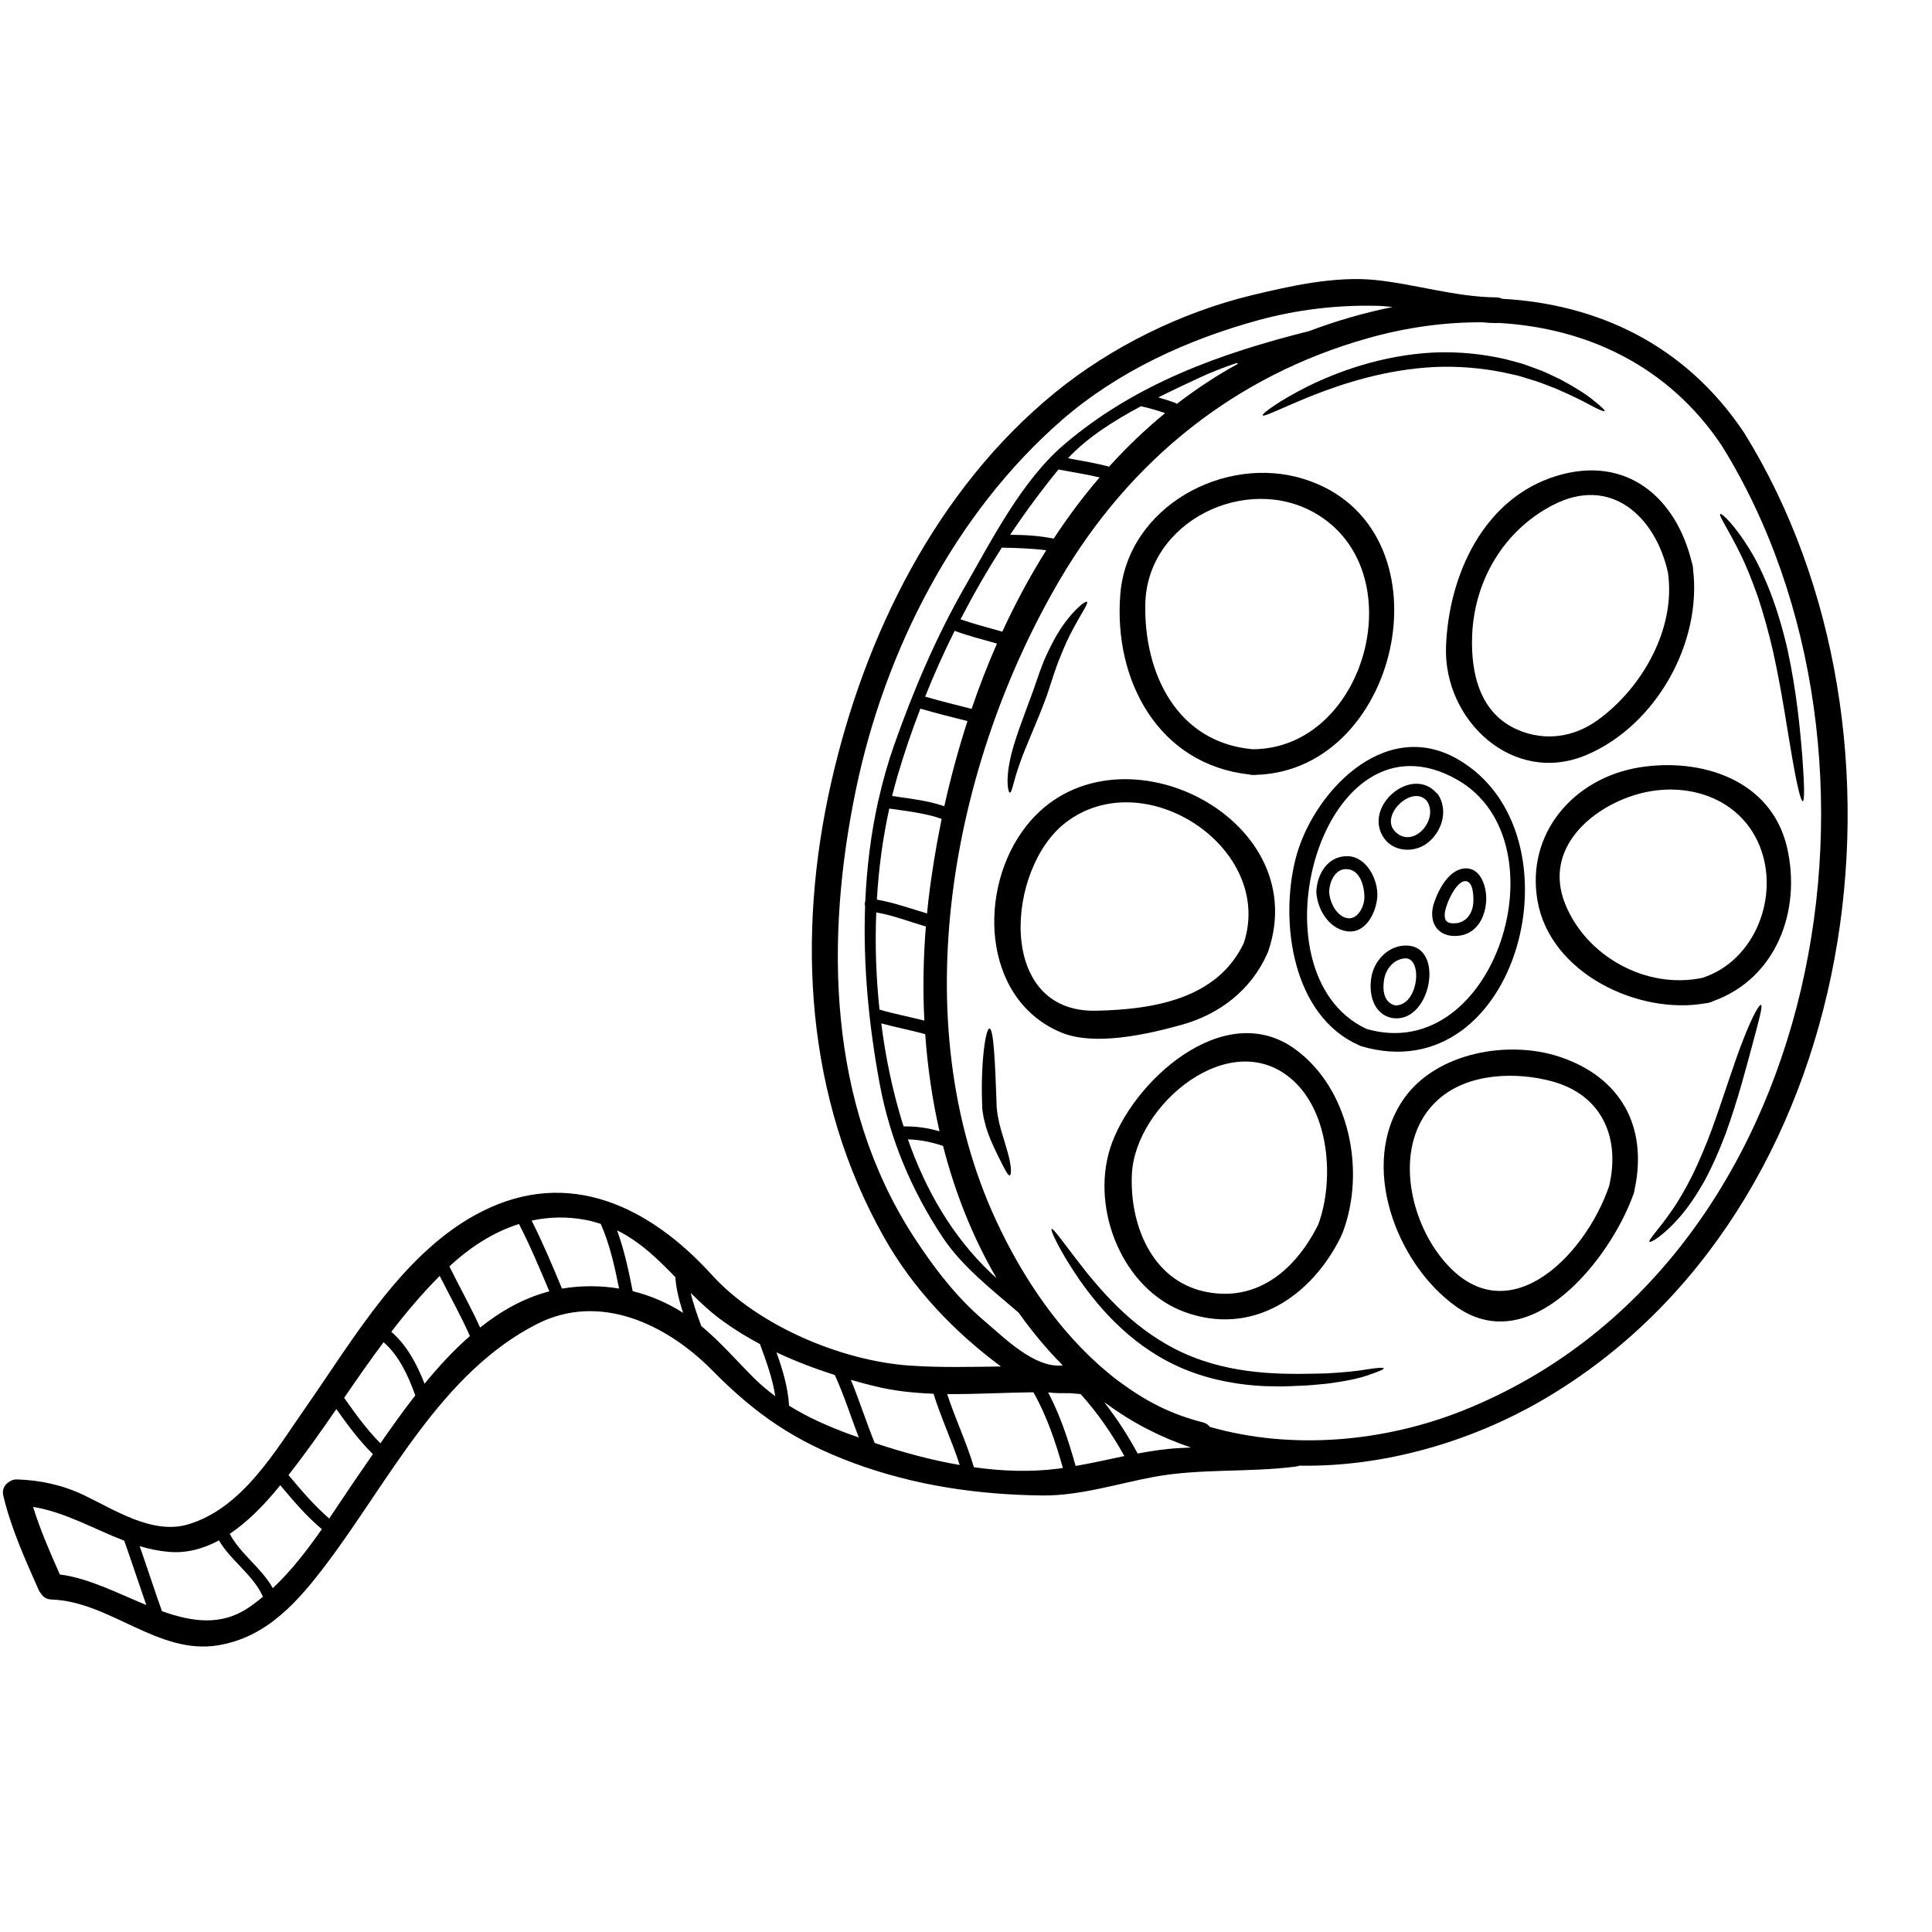 <svg xmlns="http://www.w3.org/2000/svg" xmlns:xlink="http://www.w3.org/1999/xlink" width="500" zoomAndPan="magnify" viewBox="0 0 375 375" height="500" preserveAspectRatio="xMidYMid meet" version="1.0"><path fill="#000000" d="M 349.828 146.852 C 350.223 152.168 350.305 155.469 349.91 155.516 C 349.547 155.562 348.766 152.344 347.867 147.098 C 346.938 141.848 345.934 134.598 344.219 126.75 C 343.336 122.844 342.309 119.184 341.227 115.906 C 340.07 112.641 338.93 109.762 337.75 107.406 C 335.477 102.766 333.52 100 333.906 99.758 C 334.172 99.57 336.609 101.785 339.5 106.461 C 340.945 108.758 342.344 111.684 343.648 115.02 C 344.918 118.367 346.062 122.145 346.973 126.156 C 348.707 134.176 349.406 141.547 349.828 146.852 " fill-opacity="1" fill-rule="nonzero"/><path fill="#000000" d="M 330.453 189.793 C 340.652 186.496 345.539 173.914 341.504 164.086 C 337.645 154.758 327.25 151.492 317.891 154.141 C 308.762 156.715 299.578 164.797 303.762 175.359 C 307.844 185.668 319.613 192.105 330.453 189.793 Z M 346.855 164.445 C 349.711 176.723 344.781 189.945 332.484 194.332 C 332.273 194.457 332.051 194.551 331.773 194.598 C 331.504 194.703 331.258 194.715 331.027 194.738 C 318.043 197.047 300.918 188.957 298.438 174.883 C 296.129 161.824 305.418 150.992 318.273 148.938 C 330.188 147.051 343.766 151.305 346.855 164.445 " fill-opacity="1" fill-rule="nonzero"/><path fill="#000000" d="M 341.809 195.055 C 342.191 195.207 341.422 197.98 340.223 202.457 C 339.012 206.934 337.426 213.172 334.988 219.938 C 333.73 223.316 332.32 226.477 330.828 229.242 C 329.277 231.969 327.68 234.348 326.094 236.156 C 322.914 239.828 320.395 241.262 320.176 241.027 C 319.848 240.727 321.992 238.625 324.523 234.93 C 325.828 233.09 327.168 230.723 328.531 228.039 C 329.836 225.336 331.141 222.27 332.355 218.969 C 334.73 212.367 336.609 206.199 338.344 201.84 C 340.023 197.469 341.457 194.902 341.809 195.055 " fill-opacity="1" fill-rule="nonzero"/><path fill="#000000" d="M 28.395 311.535 C 26.949 307.375 25.582 303.199 24.113 299.047 C 18.207 296.785 12.68 293.512 6.422 292.484 C 7.809 296.973 9.719 301.324 11.621 305.613 C 17.062 306.266 22.75 309.203 28.395 311.535 Z M 48.125 312.121 C 49.141 311.441 50.109 310.707 51.039 309.926 C 49.141 305.66 44.828 302.977 42.496 298.992 C 39.523 300.586 36.273 301.52 32.785 301.219 C 30.816 301.055 28.941 300.656 27.109 300.098 C 28.578 304.297 29.941 308.527 31.434 312.727 C 37.203 314.789 42.871 315.629 48.125 312.121 Z M 62.473 296.809 C 59.457 294.281 56.914 291.281 54.398 288.273 C 54.211 288.52 54.012 288.754 53.812 288.996 C 51.273 292.062 48.16 295.328 44.594 297.719 C 46.645 301.613 50.762 304.332 52.953 308.262 C 56.52 304.914 59.594 300.914 62.473 296.809 Z M 69.457 286.492 C 70.398 285.125 71.367 283.703 72.383 282.246 C 69.688 279.602 67.465 276.566 65.285 273.5 C 62.289 277.852 59.258 282.164 55.992 286.305 C 58.477 289.266 60.973 292.215 63.895 294.746 C 65.797 291.949 67.625 289.137 69.457 286.492 Z M 80.609 270.844 C 79.258 267.09 77.477 263.148 74.457 260.523 C 71.812 264.047 69.293 267.672 66.797 271.32 C 68.977 274.398 71.168 277.453 73.84 280.148 C 75.949 277.105 78.199 273.922 80.609 270.844 Z M 91.207 259.324 C 89.445 255.324 87.301 251.547 85.344 247.652 C 81.953 251.066 78.863 254.707 75.949 258.508 C 78.992 261.105 80.938 264.828 82.406 268.582 C 85.133 265.246 88.047 262.086 91.207 259.324 Z M 106.625 250.648 C 104.773 246.242 102.922 241.844 100.73 237.578 C 95.762 239.152 91.23 242.078 87.23 245.809 C 87.23 245.82 87.23 245.82 87.23 245.82 C 89.18 249.785 91.371 253.645 93.188 257.68 C 97.266 254.426 101.719 251.93 106.625 250.648 Z M 120.16 250.102 C 119.309 245.82 118.363 241.543 116.605 237.555 C 115.672 237.25 114.703 236.973 113.668 236.785 C 110.043 236.086 106.535 236.203 103.188 236.914 C 105.367 241.227 107.234 245.668 109.074 250.113 C 109.109 250.113 109.133 250.113 109.168 250.102 C 112.816 249.504 116.547 249.516 120.16 250.102 Z M 132.586 254.824 C 131.863 252.559 131.242 250.25 131.082 247.887 C 127.664 244.375 124.238 241.004 119.773 238.812 C 121.172 242.625 122.012 246.625 122.805 250.613 C 126.254 251.465 129.543 252.875 132.586 254.824 Z M 150.477 271.008 C 149.965 267.543 148.715 264.195 147.504 260.875 C 145.031 259.566 142.68 258.133 140.477 256.535 C 138.109 254.859 136.047 252.934 134.078 250.953 C 134.566 253.133 135.348 255.266 136.117 257.375 C 139.895 260.523 143.004 264.152 146.512 267.648 C 147.785 268.871 149.102 269.992 150.477 271.008 Z M 164.719 278.316 C 165.371 278.551 166.035 278.785 166.691 279.016 C 165.141 274.973 163.844 270.844 162.039 266.891 C 158.203 265.668 154.371 264.219 150.711 262.484 C 151.91 265.863 152.957 269.281 153.156 272.836 C 156.746 275.086 160.652 276.801 164.719 278.316 Z M 179.418 198.098 C 179.102 191.988 179.219 185.867 179.711 179.824 C 176.504 178.906 173.355 177.668 170.082 177.098 C 169.824 183.371 170.047 189.727 170.711 195.965 C 173.578 196.812 176.516 197.352 179.418 198.098 Z M 182.355 219.586 C 180.945 213.395 180.035 207.086 179.582 200.73 C 176.75 199.938 173.871 199.414 171.051 198.633 C 171.875 205.129 173.195 211.449 174.988 217.371 C 175.105 217.801 175.258 218.223 175.406 218.641 C 177.75 218.582 180.094 218.934 182.355 219.586 Z M 180.164 175.102 C 180.781 169.762 181.668 164.352 182.773 158.941 C 179.5 157.801 176.039 157.449 172.609 156.938 C 171.363 162.605 170.547 168.551 170.199 174.613 C 173.531 175.195 176.691 176.34 179.941 177.297 C 180.012 176.562 180.082 175.828 180.164 175.102 Z M 186.281 284.355 C 184.77 279.68 182.656 275.215 181.199 270.527 C 177.367 270.375 173.578 269.992 169.824 269.07 C 168.285 268.699 166.715 268.277 165.152 267.824 C 166.816 271.859 168.137 276.031 169.777 280.078 C 175.105 281.863 180.664 283.391 186.281 284.355 Z M 183.289 156.492 C 184.523 150.957 186.027 145.418 187.785 139.961 C 184.746 139.191 181.668 138.434 178.648 137.547 C 176.945 141.93 175.453 146.352 174.16 150.77 C 173.812 151.992 173.473 153.242 173.16 154.5 C 176.574 155.012 180.035 155.363 183.289 156.492 Z M 188.59 137.594 C 190.047 133.289 191.691 129.07 193.512 124.918 C 190.758 124.137 187.984 123.438 185.293 122.445 C 183.207 126.633 181.293 130.902 179.57 135.215 C 182.543 136.078 185.57 136.824 188.59 137.594 Z M 192.297 247.059 C 192.648 247.406 193.031 247.734 193.418 248.07 C 188.766 240.098 185.352 231.422 183.043 222.418 C 180.828 221.684 178.555 221.207 176.223 221.148 C 179.652 230.883 184.711 239.84 192.297 247.059 Z M 203.078 106.801 C 200.211 106.426 196.379 106.332 194.453 106.297 C 191.574 110.785 188.906 115.438 186.434 120.207 C 189.105 121.141 191.832 121.828 194.547 122.609 C 197.055 117.152 199.898 111.859 203.078 106.801 Z M 205.363 285.07 C 205.68 285.023 205.992 284.977 206.309 284.93 C 204.863 279.844 203.195 274.855 200.586 270.238 C 195 270.297 189.395 270.645 183.848 270.586 C 185.41 275.391 187.602 279.949 189.035 284.789 C 194.488 285.559 200.004 285.758 205.363 285.07 Z M 213.43 92.668 C 210.785 92.027 208.102 91.652 205.445 91.129 C 202.148 95.164 199.023 99.383 196.074 103.801 C 199.27 103.824 201.727 104 204.523 104.539 C 207.254 100.387 210.211 96.41 213.43 92.668 Z M 208.777 284.543 C 211.949 283.996 215.098 283.273 218.242 282.621 C 215.832 278.293 213.066 274.27 209.746 270.586 C 209.105 270.527 208.441 270.469 207.789 270.422 C 206.344 270.41 204.887 270.457 203.441 270.262 C 205.82 274.785 207.402 279.625 208.777 284.543 Z M 226.156 80.18 C 224.609 79.668 223.07 79.199 221.461 78.852 C 216.156 81.672 210.969 84.984 207.297 88.949 C 209.969 89.438 212.648 89.867 215.27 90.582 C 218.641 86.848 222.266 83.375 226.156 80.18 Z M 229.129 281.059 C 229.816 281.035 230.504 281 231.18 280.965 C 225.41 279.027 219.898 276.23 214.805 272.488 C 214.664 272.383 214.512 272.289 214.34 272.184 C 216.773 275.297 218.918 278.621 220.82 282.129 C 223.582 281.605 226.344 281.199 229.129 281.059 Z M 240.121 70.711 C 240.168 70.676 240.215 70.652 240.273 70.617 C 240.18 70.57 240.121 70.5 240.074 70.445 C 237.488 71.316 234.922 72.309 232.465 73.477 C 230.086 74.582 227.477 75.797 224.828 77.137 C 225.891 77.43 226.949 77.777 228.023 78.164 C 228.176 78.211 228.301 78.301 228.418 78.395 C 232.102 75.574 235.973 72.973 240.121 70.711 Z M 270.332 59.59 C 269.238 59.473 268.117 59.367 267.012 59.355 C 259.355 59.191 251.637 60.125 244.223 62.152 C 230.504 65.906 217.008 72.074 206.156 81.496 C 185.293 99.641 171.727 126.352 166.141 153.219 C 160.094 182.332 160.652 214.211 177.297 239.969 C 181.199 245.984 185.652 251.824 191.18 256.488 C 195 259.719 200.828 265.633 206.285 265.023 C 203.125 261.832 200.281 258.402 197.719 254.789 C 192.391 250.184 186.691 245.82 182.855 239.992 C 176.887 230.941 172.727 221.066 170.746 210.363 C 168.648 199.043 167.504 187.43 167.914 175.906 C 167.82 175.594 167.832 175.242 167.949 174.965 C 168.238 168.422 169.031 161.926 170.441 155.539 C 170.465 155.422 170.5 155.305 170.535 155.188 C 171.34 151.621 172.332 148.074 173.555 144.602 C 177.297 133.992 181.715 123.602 187.309 113.844 C 192.531 104.734 198.336 93.332 206.426 86.383 C 220.238 74.535 236.871 68.578 254.062 64.277 C 259.367 62.281 264.832 60.684 270.332 59.59 Z M 283.914 273.805 C 354.523 245.621 371.566 146.676 334.195 86.5 C 323.836 70.992 307.957 63.633 290.836 62.68 C 290.707 62.703 290.566 62.715 290.441 62.715 C 289.543 62.703 288.645 62.656 287.758 62.562 C 280.449 62.504 272.945 63.551 265.613 65.617 C 239.75 72.867 219.352 89.332 205.762 112.441 C 184.711 148.227 175.27 198.004 193.383 236.984 C 198.477 247.953 205.656 258.672 215.098 266.484 C 215.27 266.598 215.422 266.715 215.562 266.867 C 216.086 267.297 216.637 267.73 217.207 268.148 C 222.395 271.949 227.043 274.434 233.477 276.078 C 234.094 276.23 234.527 276.547 234.805 276.953 C 250.75 281.512 268.609 279.891 283.914 273.805 Z M 338.531 83.992 C 374.887 142.57 361.938 235.246 299.496 271.695 C 285.465 279.867 268.609 284.777 252.184 284.484 C 251.988 284.578 251.766 284.637 251.531 284.66 C 242.383 285.84 232.918 284.988 223.828 286.688 C 216.832 288.008 209.547 290.34 202.367 290.27 C 189.805 290.129 177.586 288.355 165.77 284.008 C 154.277 279.762 146.699 274.551 138.168 265.91 C 129.391 257.039 116.406 250.801 104.25 256.98 C 85.727 266.379 75.586 287.32 63.547 303.316 C 57.977 310.719 51.891 317.797 42.297 319.359 C 30.688 321.262 21.316 310.824 9.977 310.465 C 9.008 310.43 8.32 309.938 7.938 309.285 C 7.797 309.121 7.656 308.926 7.539 308.68 C 4.906 302.723 2.145 296.672 0.641 290.316 C 0.336 289.055 0.953 288.09 1.828 287.586 C 2.215 287.309 2.715 287.133 3.309 287.156 C 7.891 287.309 12.133 288.238 16.293 290.211 C 22.203 293.031 29.512 297.883 36.398 295.914 C 47.09 292.801 53.488 281.523 59.516 272.918 C 68.805 259.613 78.441 242.789 93.457 235.188 C 110.508 226.512 126.195 234.266 138.18 247.465 C 147.098 257.293 163.32 264.152 176.574 265.059 C 182.484 265.469 188.383 265.316 194.277 265.234 C 185.141 258.438 177.215 250.148 171.574 240.133 C 156.352 213.113 154.566 181.785 161.328 151.91 C 167.785 123.32 181.75 95.012 204.758 76.215 C 215.656 67.332 229.234 60.648 242.895 57.324 C 250.473 55.496 259.168 53.547 267.012 54.352 C 274.879 55.18 282.48 57.641 290.441 57.723 C 290.871 57.723 291.234 57.828 291.547 57.992 C 309.836 59.004 326.969 66.688 338.531 83.992 " fill-opacity="1" fill-rule="nonzero"/><path fill="#000000" d="M 310.094 139.785 C 318.742 133.547 325.336 122.004 323.742 111.102 C 321.305 100.199 312.598 92.176 301.328 98.078 C 291.875 103 286.152 112.688 285.742 123.355 C 285.465 130.645 287.199 138.539 294.695 141.699 C 299.93 143.914 305.5 143.098 310.094 139.785 Z M 328.613 110.402 C 330.383 124.836 321.41 140.789 307.992 146.512 C 293.738 152.602 280.125 139.82 280.672 125.469 C 281.184 111.684 287.922 96.691 302.164 92.363 C 315.594 88.285 325.312 96.422 328.391 109.215 C 328.461 109.375 328.508 109.562 328.543 109.773 C 328.59 109.992 328.613 110.203 328.613 110.402 " fill-opacity="1" fill-rule="nonzero"/><path fill="#000000" d="M 312.34 230.172 C 314.52 220.867 311 212.566 301.293 209.898 C 294.25 207.984 284.949 208.254 279.191 213.395 C 270.637 221.02 273.004 235.234 279.391 243.652 C 291.77 259.977 307.633 244.094 312.34 230.172 Z M 302.621 205.094 C 314.648 209.047 319.859 218.734 317.285 230.84 C 317.262 231.059 317.227 231.27 317.145 231.492 C 317.098 231.699 317.027 231.887 316.945 232.074 C 312.586 244.141 297.223 263.965 282.629 253.598 C 270.996 245.344 263.551 225.836 272.57 213.148 C 278.879 204.277 292.734 201.84 302.621 205.094 " fill-opacity="1" fill-rule="nonzero"/><path fill="#000000" d="M 309.402 77.801 C 310.836 78.934 311.559 79.633 311.445 79.781 C 311.316 79.922 310.395 79.551 308.82 78.711 C 307.281 77.848 304.988 76.727 302.109 75.48 C 300.641 74.934 299.09 74.223 297.305 73.73 C 296.43 73.477 295.535 73.16 294.602 72.902 C 293.645 72.707 292.668 72.473 291.652 72.25 C 287.633 71.457 283.121 71.027 278.375 71.238 C 268.852 71.727 260.52 74.488 254.68 76.797 C 248.852 79.141 245.297 81.008 245.074 80.609 C 244.945 80.309 248.059 77.895 253.863 74.98 C 259.621 72.156 268.223 68.938 278.238 68.426 C 283.238 68.203 288.004 68.742 292.223 69.719 C 293.273 70.012 294.285 70.27 295.266 70.535 C 296.246 70.84 297.176 71.203 298.074 71.539 C 299.906 72.133 301.465 73.008 302.945 73.684 C 305.812 75.211 308.027 76.637 309.402 77.801 " fill-opacity="1" fill-rule="nonzero"/><path fill="#000000" d="M 285.977 175.078 C 286.023 174.078 286 171.242 284.566 171.035 C 282.945 170.801 281.289 174.332 280.906 175.465 C 280.59 176.363 280.195 177.516 280.555 178.473 C 280.906 179.324 282.047 179.254 282.863 179.172 C 284.867 178.789 285.883 177.039 285.977 175.078 Z M 284.695 168.551 C 287.598 168.668 288.586 172.445 288.469 174.777 C 288.32 177.879 286.793 181.016 283.48 181.586 C 283.41 181.598 283.363 181.586 283.297 181.586 C 283.25 181.598 283.215 181.621 283.156 181.633 C 278.992 182.086 277.07 178.906 278.387 175.125 C 279.285 172.516 281.418 168.434 284.695 168.551 " fill-opacity="1" fill-rule="nonzero"/><path fill="#000000" d="M 265.25 199.719 C 290.219 206.922 303.82 163.34 282.898 151.375 C 256.625 136.312 242.148 188.957 265.25 199.719 Z M 282.887 147.328 C 307.773 161.59 294.812 212.043 264.215 203.074 C 264.098 203.039 264.027 202.969 263.934 202.926 C 263.875 202.914 263.84 202.914 263.793 202.891 C 250.879 197.188 248.352 179.066 251.461 166.73 C 254.633 154.172 268.504 139.109 282.887 147.328 " fill-opacity="1" fill-rule="nonzero"/><path fill="#000000" d="M 270.766 161.379 C 274.18 164.891 279.238 159.293 277.07 155.633 C 274.414 151.969 267.676 158.16 270.766 161.379 Z M 279.238 154.371 C 281.094 157.484 279.855 161.426 277.105 163.594 C 274.566 165.602 270.484 165.426 268.574 162.594 C 264.492 156.492 274.062 148.438 278.879 153.977 C 279.004 154.07 279.133 154.184 279.238 154.371 " fill-opacity="1" fill-rule="nonzero"/><path fill="#000000" d="M 270.824 195.148 C 275.391 195.25 276.289 185.574 272.547 186.027 C 270.391 186.285 268.957 188.164 268.645 190.18 C 268.316 192.184 268.586 194.633 270.824 195.148 Z M 273.176 183.535 C 280.359 183.859 277.793 198.18 270.672 197.652 C 270.602 197.652 270.555 197.617 270.484 197.594 C 270.438 197.594 270.391 197.617 270.332 197.617 C 266.406 196.93 265.508 192.5 266.289 189.152 C 267.047 186.027 269.82 183.371 273.176 183.535 " fill-opacity="1" fill-rule="nonzero"/><path fill="#000000" d="M 268.586 265.598 C 268.645 265.781 267.664 266.191 265.801 266.832 C 263.945 267.531 261.172 268.09 257.676 268.559 C 255.938 268.711 253.992 268.953 251.965 268.988 C 250.949 269.047 249.902 269.07 248.816 269.105 C 247.711 269.094 246.555 269.059 245.391 269.047 C 240.738 268.824 235.562 268 230.469 265.992 C 225.375 264 221.027 260.969 217.602 257.785 C 214.141 254.613 211.555 251.277 209.535 248.434 C 205.574 242.637 203.824 238.707 204.105 238.535 C 204.477 238.301 206.867 241.891 211.109 247.23 C 213.289 249.879 215.957 252.945 219.316 255.859 C 222.684 258.773 226.754 261.516 231.496 263.383 C 241.031 267.148 250.75 266.727 257.523 266.574 C 260.902 266.379 263.668 266.109 265.543 265.758 C 267.441 265.48 268.539 265.398 268.586 265.598 " fill-opacity="1" fill-rule="nonzero"/><path fill="#000000" d="M 260.766 177.973 C 263.199 179.172 264.844 176.164 264.832 174.102 C 264.832 172.234 264.098 169.168 261.871 168.75 C 259.273 168.27 258.07 170.965 257.988 173.098 C 258.07 174.883 259.086 177.145 260.766 177.973 Z M 261.613 166.184 C 265.309 166.289 267.559 170.848 267.328 174.102 C 267.105 177.191 265.02 181.445 261.219 180.723 C 257.793 180.082 255.66 176.375 255.496 173.098 C 255.648 169.566 257.758 166.09 261.613 166.184 " fill-opacity="1" fill-rule="nonzero"/><path fill="#000000" d="M 255.891 237.637 C 258.992 229.113 258.094 216.156 250.996 209.723 C 238.957 198.785 220.316 214.434 219.699 227.91 C 219.246 237.496 223.43 248.516 233.934 250.719 C 244.145 252.852 251.602 246.289 255.891 237.637 Z M 251.52 203.738 C 261.988 211.484 265.125 227.375 260.602 239.281 C 260.566 239.363 260.52 239.43 260.473 239.512 C 260.438 239.629 260.402 239.746 260.355 239.863 C 254.633 251.664 243 259.488 229.852 254.625 C 217.918 250.219 211.727 234.812 215.457 222.945 C 219.457 210.211 237.559 193.422 251.52 203.738 " fill-opacity="1" fill-rule="nonzero"/><path fill="#000000" d="M 243.176 145.43 C 265.25 145.312 274.602 110.625 255.191 99.559 C 241.789 91.898 222.578 101.215 222.301 117.293 C 222.043 130.703 228.441 144.145 243.176 145.43 Z M 253.211 93.016 C 282.07 102.184 272.316 149.441 243.898 150.395 C 243.676 150.418 243.445 150.453 243.176 150.418 C 242.918 150.418 242.688 150.395 242.465 150.324 C 224.875 148.379 216.109 132.102 217.449 115.348 C 218.816 98.359 237.707 88.086 253.211 93.016 " fill-opacity="1" fill-rule="nonzero"/><path fill="#000000" d="M 241.426 183.031 C 247.441 164.609 222.148 147.879 206.844 159.664 C 195.293 168.516 193.23 196.605 212.742 196.184 C 223.746 195.941 236.25 193.98 241.426 183.031 Z M 199.223 160.297 C 215.891 139.156 255.18 158.23 246.172 184.617 C 246.125 184.781 246.055 184.91 245.973 185.051 C 245.961 185.098 245.938 185.164 245.926 185.211 C 242.801 192.137 236.812 196.801 229.516 198.867 C 222.965 200.707 212.508 203.145 205.922 200.383 C 190.48 193.898 189.664 172.375 199.223 160.297 " fill-opacity="1" fill-rule="nonzero"/><path fill="#000000" d="M 210.98 116.816 C 211.297 117.117 209.945 118.926 208.289 122.074 C 207.426 123.625 206.551 125.57 205.691 127.754 C 204.781 129.934 204.094 132.383 203.16 135.098 C 201.203 140.449 199.047 144.891 197.902 148.297 C 196.715 151.539 196.434 153.906 196.004 153.848 C 195.68 153.824 195.211 151.586 195.992 147.773 C 196.691 144.086 198.637 139.273 200.504 134.164 C 201.402 131.613 202.227 128.953 203.312 126.738 C 204.363 124.488 205.457 122.527 206.586 121.012 C 208.812 117.969 210.738 116.582 210.98 116.816 " fill-opacity="1" fill-rule="nonzero"/><path fill="#000000" d="M 195.609 223.738 C 196.344 226.324 196.355 228.062 195.992 228.145 C 195.609 228.215 194.922 226.758 193.754 224.438 C 193.172 223.246 192.484 221.836 191.844 220.133 C 191.691 219.703 191.551 219.27 191.398 218.816 C 191.262 218.328 191.145 217.824 191.016 217.324 C 190.863 216.789 190.852 216.355 190.746 215.855 C 190.711 215.586 190.676 215.457 190.652 215.062 L 190.629 214.293 C 190.328 206.062 191.332 199.648 192.043 199.625 C 192.879 199.625 193.148 206.258 193.43 214.094 L 193.441 214.828 C 193.441 214.91 193.5 215.273 193.52 215.469 C 193.59 215.949 193.625 216.496 193.73 216.871 C 193.812 217.289 193.895 217.707 193.977 218.105 C 194.094 218.523 194.211 218.934 194.301 219.34 C 194.781 220.949 195.258 222.43 195.609 223.738 " fill-opacity="1" fill-rule="nonzero"/></svg>